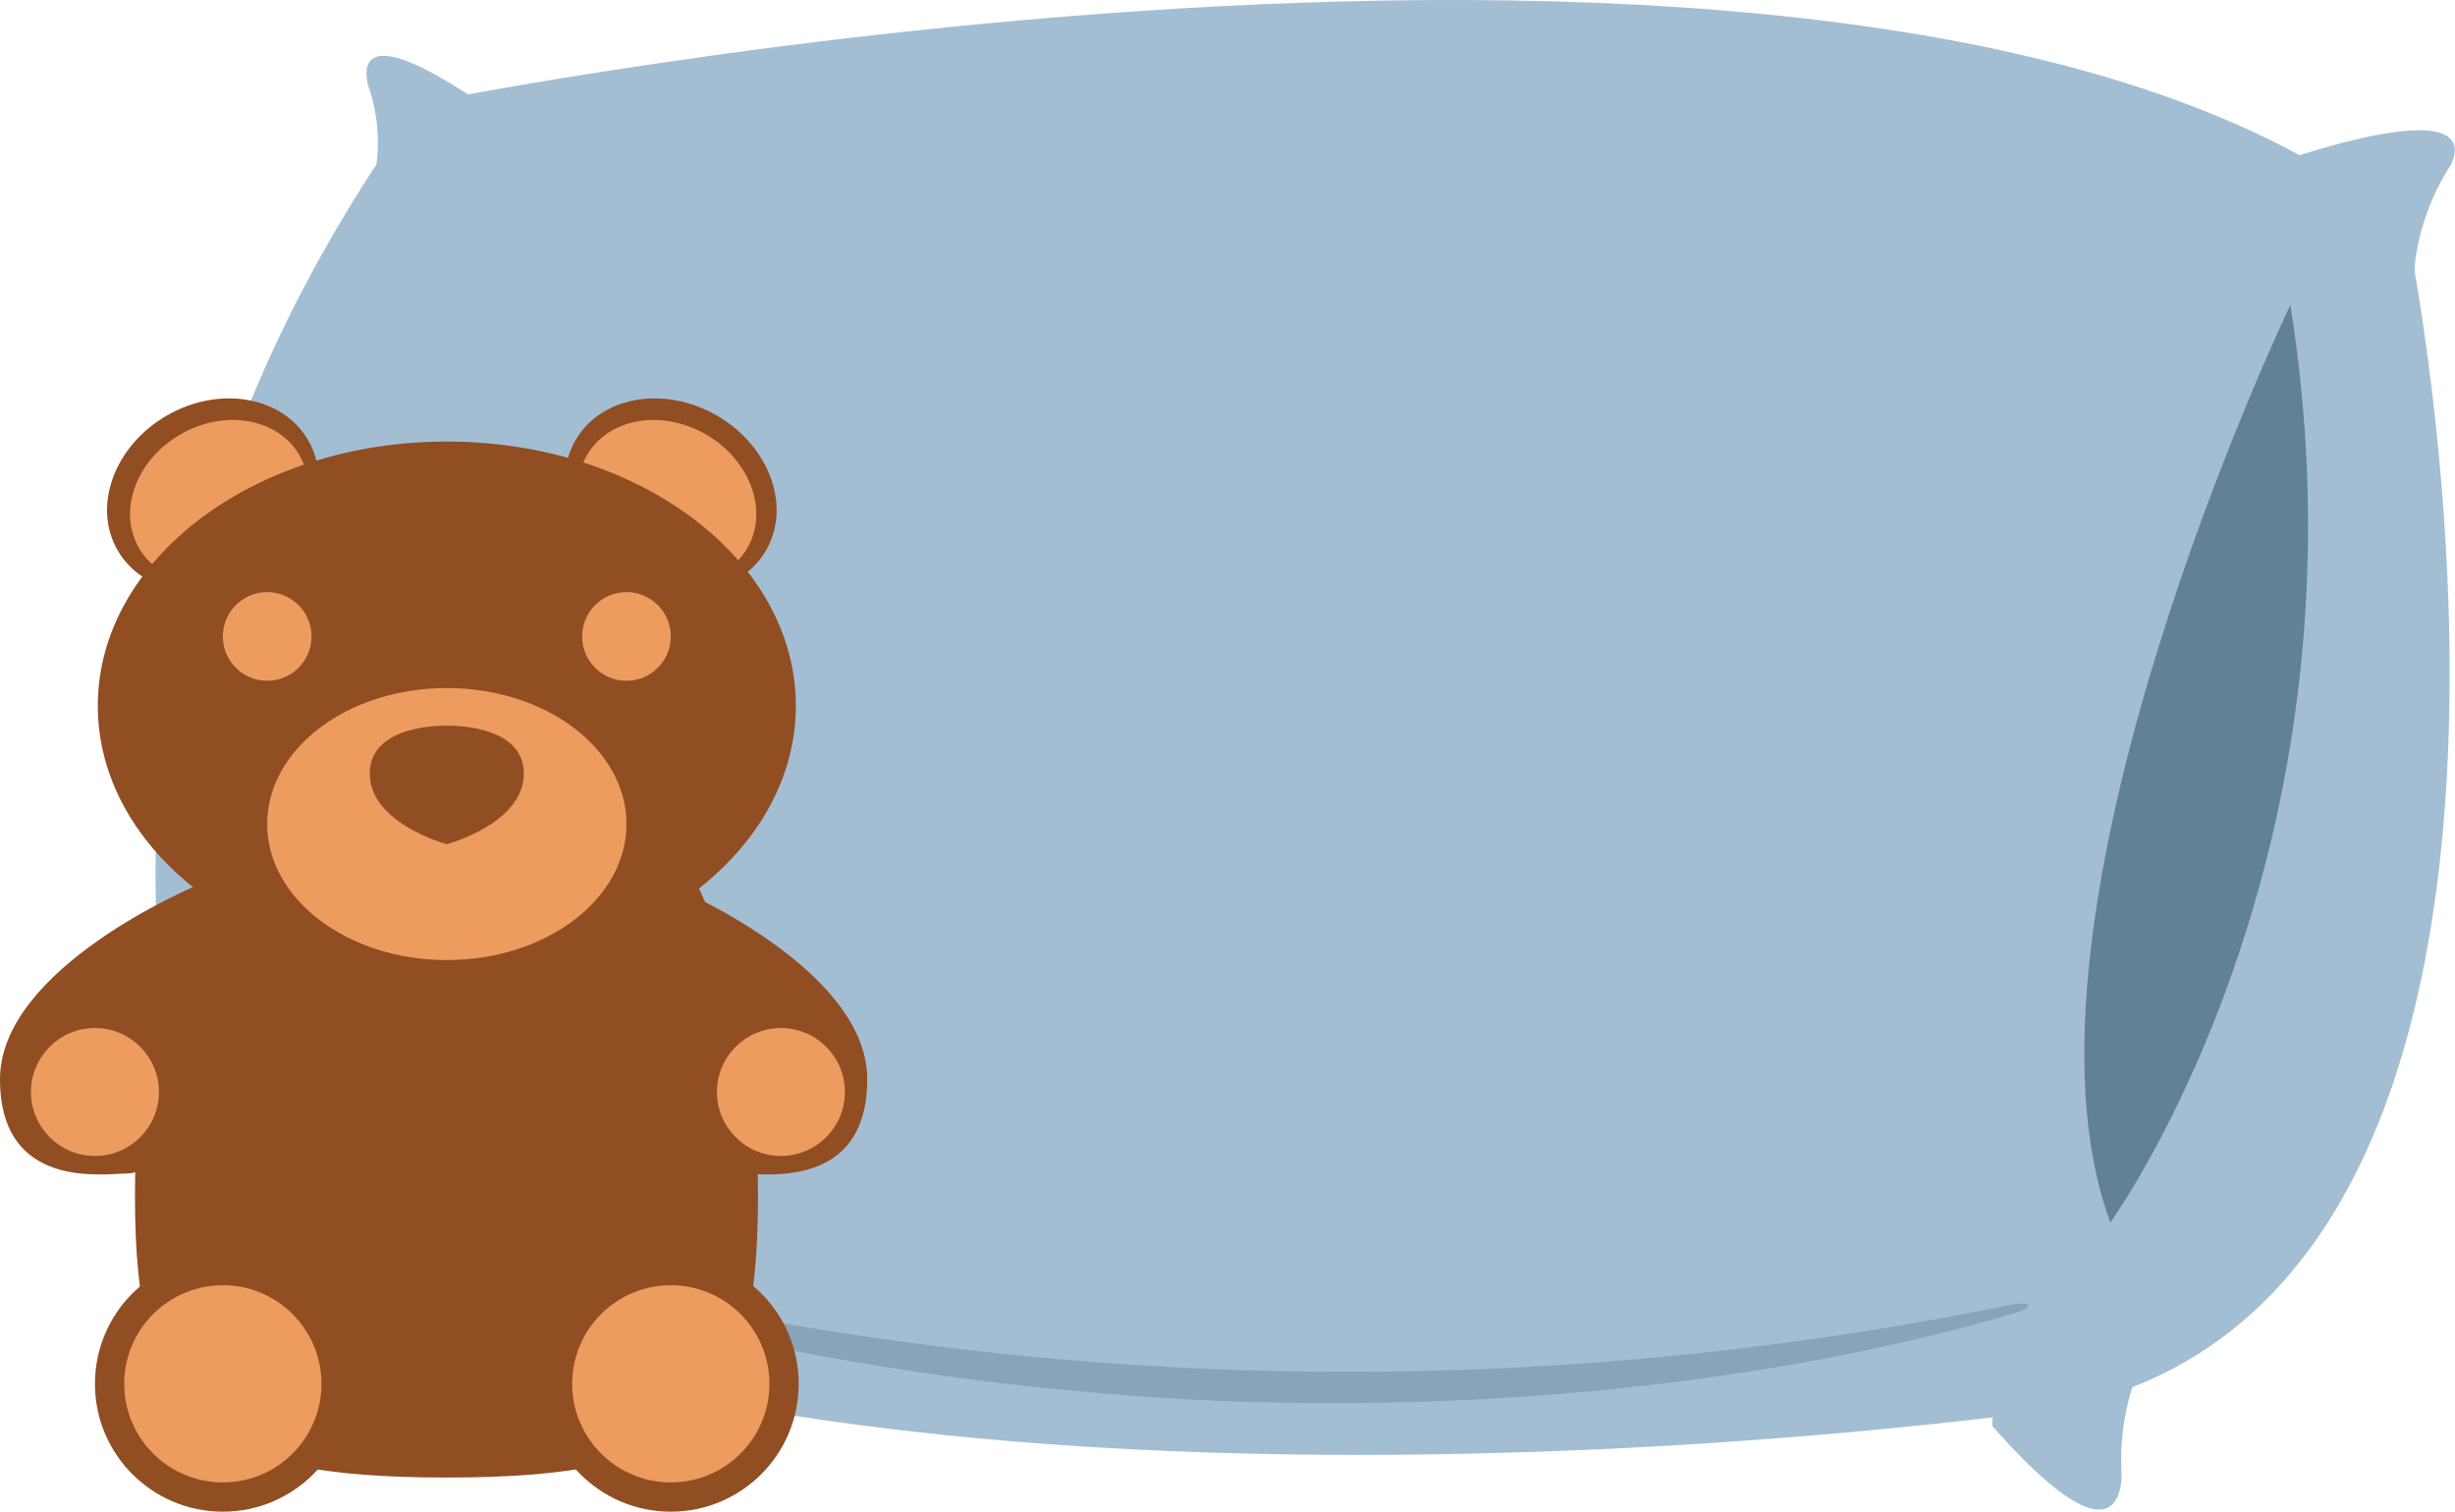 <svg xmlns="http://www.w3.org/2000/svg" viewBox="0 0 301.2 185.51"><defs><style>.cls-1{fill:#a3bed3;}.cls-2{fill:#628196;}.cls-3{fill:#89a3ba;}.cls-4{fill:#914e22;}.cls-5{fill:#ed9b5f;}</style></defs><g id="Camada_2" data-name="Camada 2"><g id="Layer_1" data-name="Layer 1"><path class="cls-1" d="M51.32,12.74s181.58-37,243.93,15.12c0,0,27.59,131.86-43.22,145.08,0,0-153.53,22.51-225.94-22.78C26.09,150.16-1,84.88,51.32,12.74Z"/><path class="cls-2" d="M281,37.42s-36,75.15-22.08,112.58C258.9,150,291.79,104.89,281,37.42Z"/><path class="cls-1" d="M46.17,20.22a12.61,12.61,0,0,0,.15-1.45,21.06,21.06,0,0,0-1-7.83s-3.6-9.6,12.08.64L58.62,25.1Z"/><path class="cls-1" d="M296,36.6s.2-4.32.47-5.55a28.48,28.48,0,0,1,3.93-10.35s6.5-9.38-18.19-1.68L277,29.44Z"/><path class="cls-1" d="M264.26,164.94a45.61,45.61,0,0,0-2.4,4.58,29,29,0,0,0-1.59,10.78s1.26,14.09-15.83-5.31l.37-14.31Z"/><path class="cls-3" d="M246.52,160.15A406.32,406.32,0,0,1,43.38,149.59c-2.9-.92-3.69-.17-.89.87A353.1,353.1,0,0,0,134,170.87c37.93,3.49,80.11,0,113.12-9.71C249.75,160.4,249.28,159.58,246.52,160.15Z"/><path class="cls-1" d="M24.37,142.58s-.07.55-.27,1.43a21.14,21.14,0,0,1-3.18,7.23s-6.21,8.16,11.76,2.84l5-12.6Z"/><path class="cls-4" d="M24,108.72s-24,10-24,23.71S12.83,144,15.62,144,24,140.1,24,108.72Z"/><path class="cls-4" d="M82.4,108.72s24,10,24,23.71S93.56,144,90.77,144,82.4,140.1,82.4,108.72Z"/><ellipse class="cls-4" cx="26.12" cy="60.78" rx="13.5" ry="11.3" transform="translate(-26.89 21.2) rotate(-30)"/><ellipse class="cls-5" cx="26.89" cy="61.55" rx="11.37" ry="9.52" transform="translate(-27.17 21.69) rotate(-30)"/><ellipse class="cls-4" cx="82.3" cy="60.78" rx="11.3" ry="13.5" transform="translate(-11.49 101.66) rotate(-60)"/><ellipse class="cls-5" cx="81.85" cy="61.55" rx="9.52" ry="11.37" transform="translate(-12.38 101.66) rotate(-60)"/><path class="cls-4" d="M84,105.79l-29.22-13-29.22,13s-9,13.39-9,41,8.23,34.52,38.22,34.52S93,174.42,93,146.8,84,105.79,84,105.79Z"/><ellipse class="cls-4" cx="54.82" cy="86.61" rx="42.82" ry="32.43"/><ellipse class="cls-5" cx="54.82" cy="101.12" rx="22.04" ry="16.69"/><circle class="cls-5" cx="32.78" cy="78.1" r="5.44"/><circle class="cls-5" cx="76.86" cy="78.1" r="5.44"/><circle class="cls-4" cx="27.34" cy="169.81" r="15.69"/><circle class="cls-4" cx="82.3" cy="169.81" r="15.69"/><circle class="cls-5" cx="27.34" cy="169.81" r="12.1"/><circle class="cls-5" cx="82.3" cy="169.81" r="12.1"/><path class="cls-4" d="M54.82,89.05s-9.45-.31-9.45,5.86,9.45,8.68,9.45,8.68,9.45-2.51,9.45-8.68S54.82,89.05,54.82,89.05Z"/><circle class="cls-5" cx="11.65" cy="134" r="7.85"/><circle class="cls-5" cx="95.81" cy="134" r="7.85"/></g></g></svg>